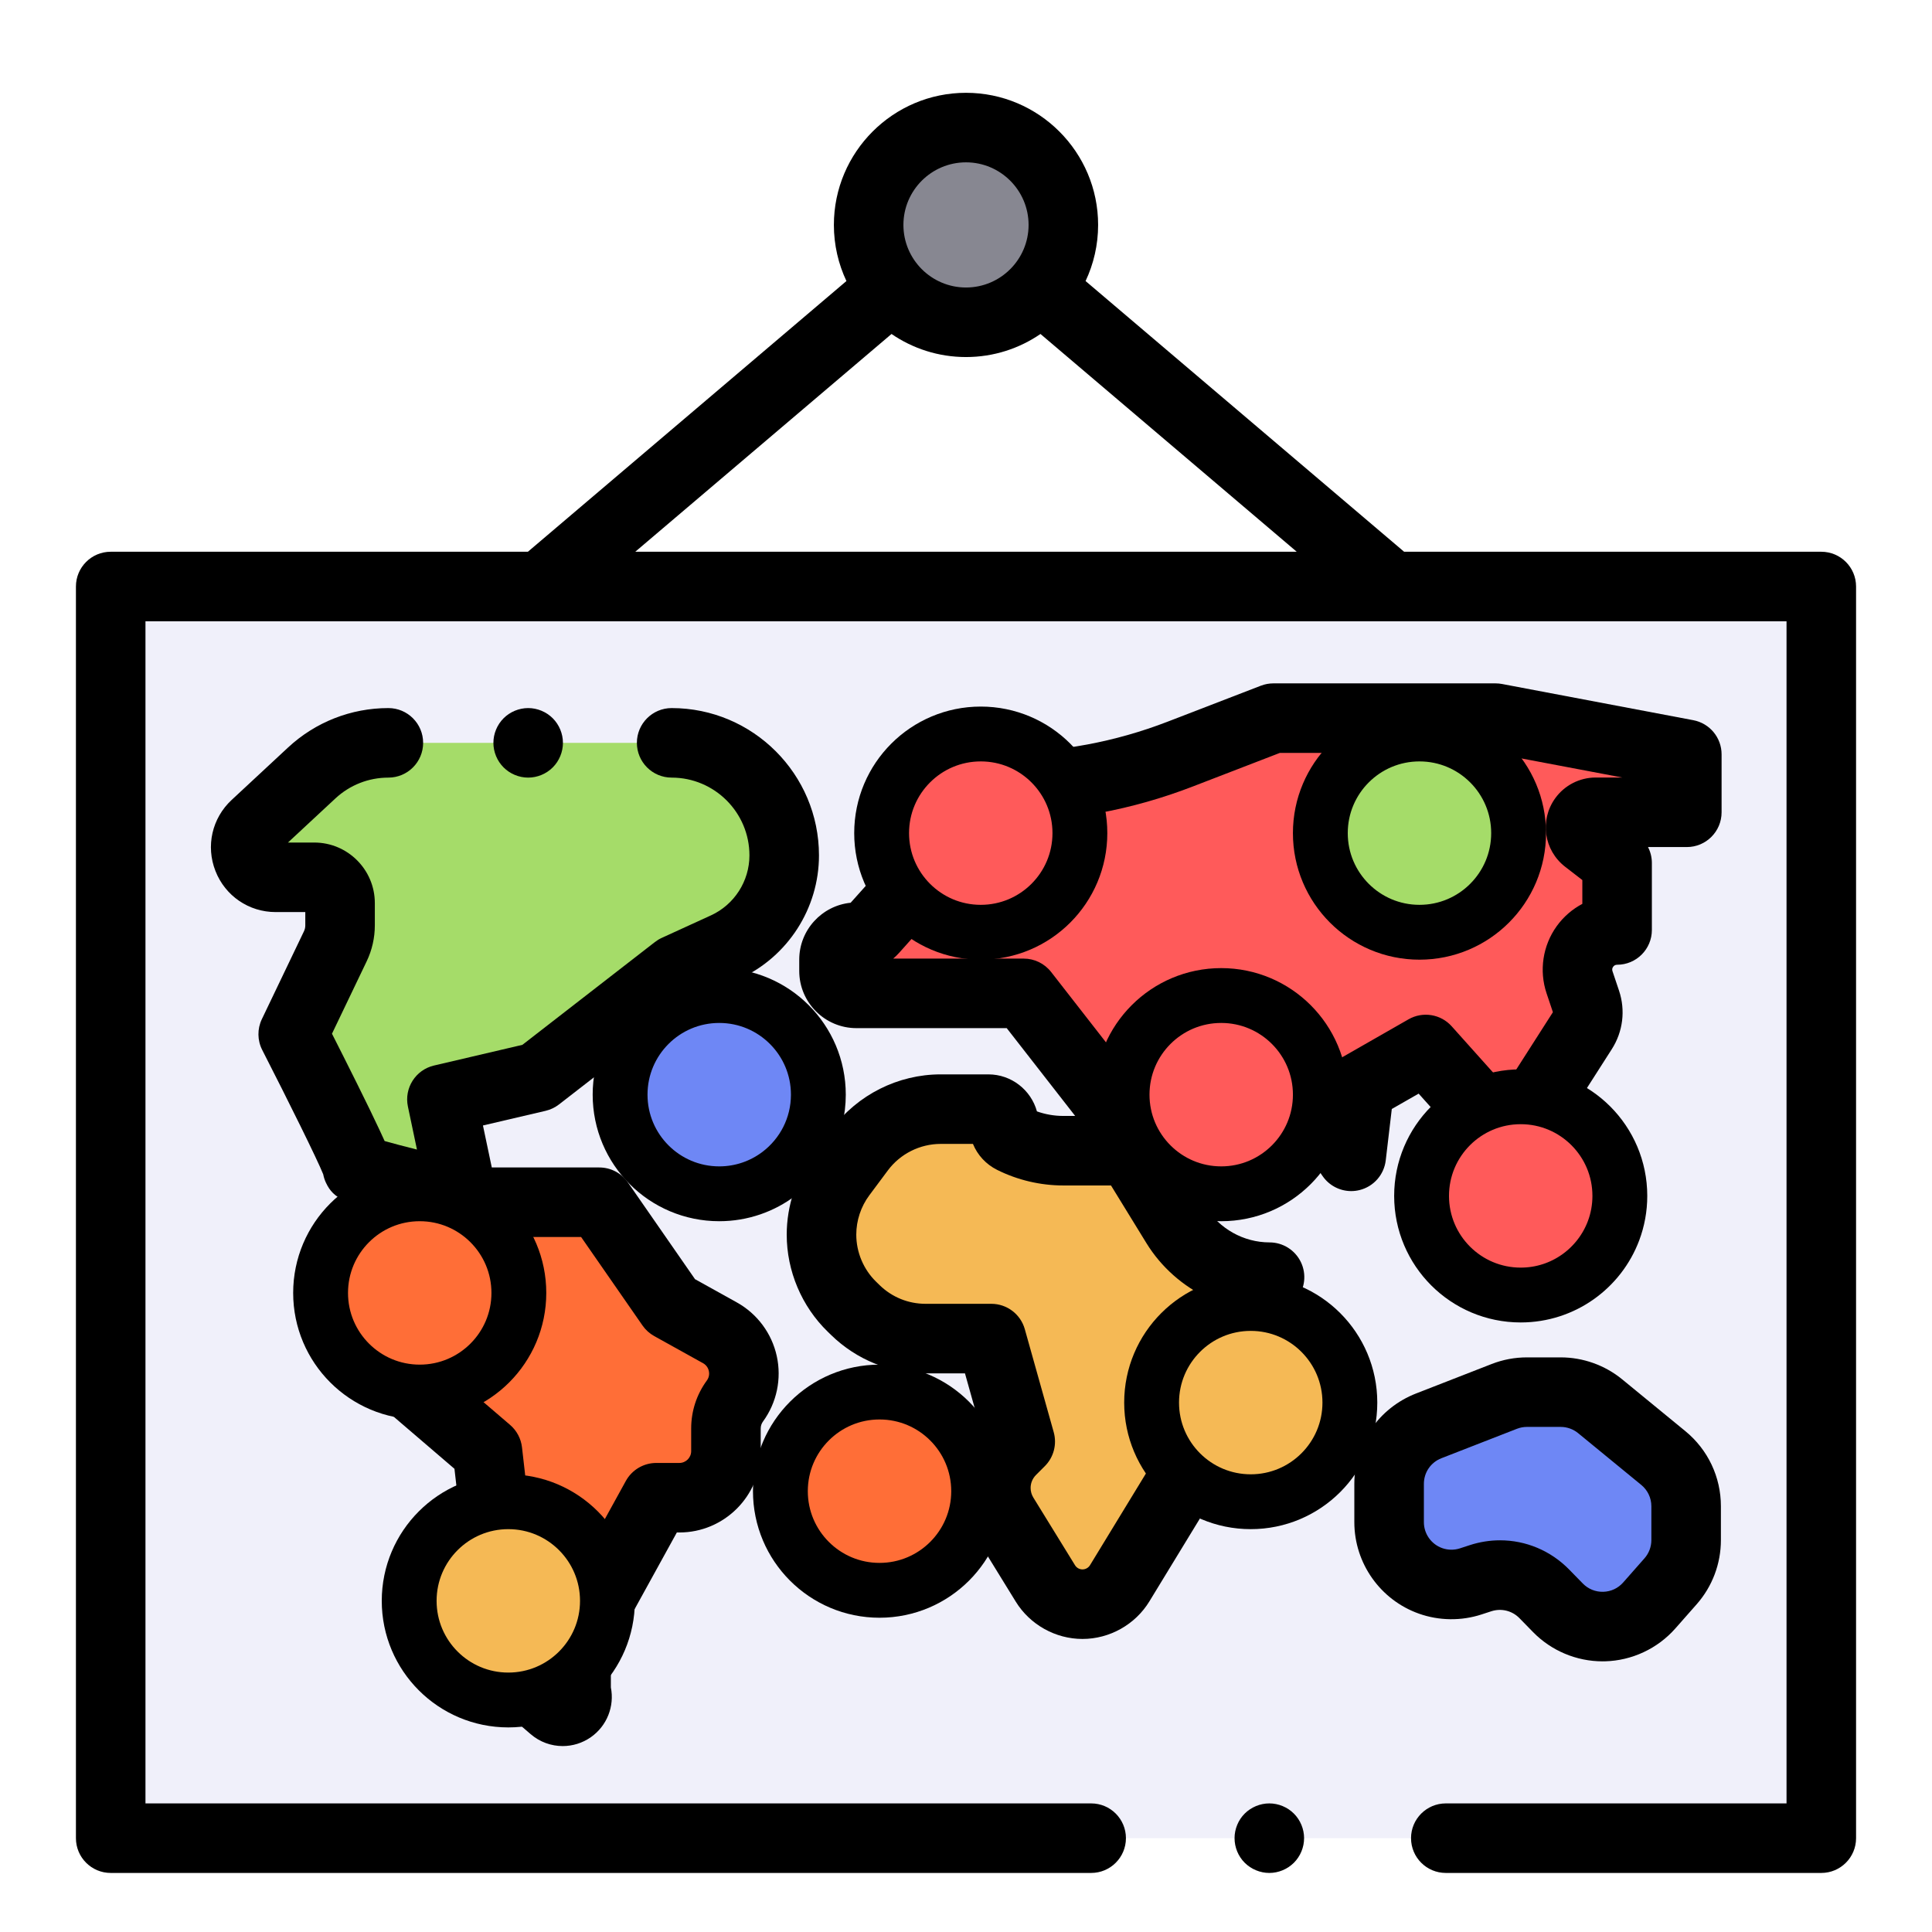 <?xml version="1.0" encoding="UTF-8"?>
<svg width="458px" height="458px" viewBox="0 0 458 458" version="1.1" xmlns="http://www.w3.org/2000/svg" xmlns:xlink="http://www.w3.org/1999/xlink">
    <title>merge</title>
    <defs>
        <filter x="-5.0%" y="-5.0%" width="110.0%" height="110.0%" filterUnits="objectBoundingBox" id="filter-1">
            <feOffset dx="0" dy="2" in="SourceAlpha" result="shadowOffsetOuter1"></feOffset>
            <feGaussianBlur stdDeviation="2" in="shadowOffsetOuter1" result="shadowBlurOuter1"></feGaussianBlur>
            <feColorMatrix values="0 0 0 0 0   0 0 0 0 0   0 0 0 0 0  0 0 0 0.5 0" type="matrix" in="shadowBlurOuter1" result="shadowMatrixOuter1"></feColorMatrix>
            <feMerge>
                <feMergeNode in="shadowMatrixOuter1"></feMergeNode>
                <feMergeNode in="SourceGraphic"></feMergeNode>
            </feMerge>
        </filter>
        <filter x="-2.8%" y="-2.8%" width="105.7%" height="105.7%" filterUnits="objectBoundingBox" id="filter-2">
            <feOffset dx="0" dy="2" in="SourceAlpha" result="shadowOffsetOuter1"></feOffset>
            <feGaussianBlur stdDeviation="2" in="shadowOffsetOuter1" result="shadowBlurOuter1"></feGaussianBlur>
            <feColorMatrix values="0 0 0 0 0   0 0 0 0 0   0 0 0 0 0  0 0 0 0.5 0" type="matrix" in="shadowBlurOuter1" result="shadowMatrixOuter1"></feColorMatrix>
            <feMerge>
                <feMergeNode in="shadowMatrixOuter1"></feMergeNode>
                <feMergeNode in="SourceGraphic"></feMergeNode>
            </feMerge>
        </filter>
    </defs>
    <g id="Welcome" stroke="none" stroke-width="1" fill="none" fill-rule="evenodd">
        <g id="Artboard" transform="translate(-896, 18)" fill-rule="nonzero">
            <g id="merge" filter="url(#filter-1)" transform="translate(914, 0)">
                <g id="box" filter="url(#filter-2)">
                    <circle id="Oval" fill="#878791" cx="211" cy="31.32" r="23.078"></circle>
                    <rect id="Rectangle" fill="#F0F0FA" x="8.242" y="117.039" width="405.516" height="296.719"></rect>
                    <path d="M282.905,422 C280.736,422 278.611,421.118 277.069,419.585 C275.536,418.052 274.663,415.926 274.663,413.758 C274.663,411.59 275.536,409.464 277.069,407.931 C278.611,406.398 280.728,405.516 282.905,405.516 C285.073,405.516 287.199,406.398 288.731,407.931 C290.264,409.464 291.147,411.59 291.147,413.758 C291.147,415.926 290.265,418.052 288.731,419.585 C287.191,421.118 285.073,422 282.905,422 Z" id="Path" fill="#000000"></path>
                    <path d="M413.758,108.797 L314.859,108.797 L239.347,44.624 C241.25,40.584 242.32,36.075 242.32,31.32 C242.32,14.05 228.27,0 211,0 C193.73,0 179.68,14.05 179.68,31.32 C179.68,36.075 180.75,40.584 182.654,44.625 L107.142,108.797 L8.242,108.797 C3.691,108.797 0,112.487 0,117.039 L0,413.758 C0,418.31 3.691,422 8.242,422 L240.672,422 C245.223,422 248.914,418.31 248.914,413.758 C248.914,409.206 245.223,405.516 240.672,405.516 L16.484,405.516 L16.484,125.281 L405.516,125.281 L405.516,405.516 L324.742,405.516 C320.191,405.516 316.5,409.206 316.5,413.758 C316.5,418.31 320.191,422 324.742,422 L413.758,422 C418.309,422 422,418.31 422,413.758 L422,117.039 C422,112.488 418.31,108.797 413.758,108.797 Z M211,16.484 C219.18,16.484 225.836,23.14 225.836,31.32 C225.836,39.501 219.18,46.156 211,46.156 C202.82,46.156 196.164,39.501 196.164,31.32 C196.164,23.14 202.82,16.484 211,16.484 Z M193.344,57.173 C198.375,60.62 204.455,62.641 211,62.641 C217.545,62.641 223.625,60.62 228.656,57.173 L289.403,108.797 L132.597,108.797 L193.344,57.173 Z" id="Shape" fill="#000000"></path>
                </g>
                <g id="map" transform="translate(32, 142)">
                    <path d="M298.815,210.308 L301.125,209.554 C306.47,207.811 312.341,209.253 316.27,213.274 L319.489,216.568 C325.491,222.711 335.448,222.457 341.13,216.017 L346.184,210.288 C348.564,207.589 349.877,204.115 349.877,200.517 L349.877,192.487 C349.877,188.063 347.893,183.871 344.472,181.065 L329.502,168.791 C326.861,166.626 323.552,165.442 320.137,165.442 L312.135,165.442 C310.301,165.442 308.482,165.784 306.771,166.45 L288.87,173.427 C283.199,175.638 279.463,181.101 279.463,187.189 L279.463,196.266 C279.463,202.524 283.406,208.103 289.306,210.19 L289.306,210.19 C292.377,211.276 295.719,211.317 298.815,210.308 Z" id="Path" fill="#6E87F5"></path>
                    <path d="M250.961,140.766 L250.961,140.766 C241.913,140.766 233.513,136.068 228.777,128.358 L217.982,110.786 L202.04,110.786 C197.878,110.786 193.773,109.816 190.05,107.955 L190.05,107.955 C188.795,107.327 188.002,106.045 188.002,104.641 L188.002,104.641 C188.002,102.595 186.343,100.935 184.297,100.935 L172.991,100.935 C165.458,100.935 158.368,104.494 153.868,110.534 L149.469,116.437 C146.401,120.554 144.745,125.552 144.745,130.686 L144.745,130.686 C144.745,137.13 147.353,143.3 151.976,147.791 L152.795,148.586 C157.246,152.91 163.206,155.328 169.411,155.328 L185.005,155.328 L191.857,179.741 L189.762,181.836 C187.401,184.196 186.075,187.398 186.075,190.737 L186.075,190.737 C186.075,193.068 186.723,195.354 187.945,197.339 L197.826,213.377 C199.706,216.428 203.033,218.287 206.617,218.287 L206.617,218.287 C210.218,218.287 213.559,216.411 215.433,213.337 L229.624,190.063 C232.342,185.607 233.416,180.34 232.66,175.175 L232.66,175.175 C231.767,169.069 233.434,162.866 237.268,158.031 L250.961,140.766 Z" id="Path" fill="#F5B955"></path>
                    <path d="M59.594,121.56 C59.594,121.56 34.238,115.764 34.721,114.798 C35.204,113.832 19.507,83.164 19.507,83.164 L29.495,62.32 C30.233,60.78 30.616,59.096 30.616,57.388 L30.616,52.083 C30.616,48.71 27.881,45.975 24.508,45.975 L15.356,45.975 C8.905,45.975 5.797,38.067 10.522,33.674 L23.9,21.238 C28.836,16.649 35.327,14.099 42.067,14.099 L109.22,14.099 C123.956,14.099 135.902,26.045 135.902,40.782 L135.902,40.782 C135.902,50.125 130.454,58.611 121.957,62.498 L110.305,67.829 L77.463,93.306 L54.763,98.619 L59.594,121.56 Z" id="Path" fill="#A5DC69"></path>
                    <path d="M51.047,130.008 L64.055,123.004 L92.073,123.004 L109.084,147.519 L120.666,153.954 C126.472,157.179 128.138,164.763 124.219,170.125 L124.219,170.125 C122.837,172.017 122.092,174.299 122.092,176.642 L122.092,182.005 C122.092,188.104 117.147,193.049 111.047,193.049 L105.581,193.049 L86.569,227.572 L86.569,239.079 L86.569,239.079 C87.82,242.371 83.85,245.156 81.181,242.859 L71.56,234.577 L65.556,182.044 L49.238,168.057 C44.272,163.8 42.347,156.978 44.355,150.754 L51.047,130.008 Z" id="Path" fill="#FF6E37"></path>
                    <path d="M221.12,109.972 L239.287,98.537 C241.136,97.372 242.259,95.34 242.259,93.154 L242.259,93.154 C242.259,89.641 245.107,86.794 248.619,86.794 L249.319,86.794 C251.398,86.794 253.345,87.809 254.535,89.513 L270.316,112.119 L272.238,95.808 L287.996,86.794 L301.002,101.319 C304.51,105.237 310.788,104.729 313.621,100.299 L325.15,82.274 C326.446,80.247 326.754,77.742 325.989,75.461 L324.442,70.853 C322.398,64.765 326.928,58.465 333.35,58.465 L333.35,58.465 L333.35,42.583 L326.082,36.964 C324.561,35.788 324.243,33.619 325.363,32.056 L325.363,32.056 C326.034,31.12 327.115,30.565 328.268,30.565 L349.877,30.565 L349.877,16.829 L304.524,8.244 L251.868,8.244 L229.736,16.783 C216.419,21.92 202.269,24.555 187.996,24.555 L187.996,24.555 C180.389,24.555 173.56,29.219 170.793,36.304 L166.159,48.163 L156.981,58.413 C155.973,59.539 154.534,60.182 153.023,60.182 L153.023,60.182 C150.089,60.182 147.71,62.561 147.71,65.495 L147.71,68.176 C147.71,71.11 150.089,73.489 153.023,73.489 L192.679,73.489 L221.12,109.972 Z" id="Path" fill="#FF5A5A"></path>
                    <path d="M329.896,231.838 C323.725,231.838 317.754,229.331 313.431,224.909 L310.211,221.613 C308.463,219.823 305.898,219.194 303.517,219.97 L301.209,220.723 C296.412,222.289 291.15,222.223 286.393,220.54 C277.221,217.294 271.059,208.575 271.059,198.846 L271.059,189.769 C271.059,180.214 276.812,171.798 285.715,168.328 L303.615,161.351 C306.293,160.308 309.104,159.78 311.973,159.78 L319.974,159.78 C325.281,159.78 330.463,161.633 334.565,164.996 L349.535,177.271 C354.887,181.659 357.957,188.146 357.957,195.066 L357.957,203.097 C357.957,208.706 355.914,214.112 352.203,218.319 L347.148,224.049 C342.93,228.832 336.854,231.668 330.477,231.831 C330.284,231.835 330.09,231.838 329.896,231.838 Z M305.605,203.146 C311.683,203.146 317.581,205.568 322.003,210.093 L325.222,213.388 C326.506,214.701 328.237,215.396 330.058,215.351 C331.893,215.304 333.572,214.52 334.786,213.144 L339.84,207.415 C340.893,206.221 341.472,204.687 341.472,203.097 L341.472,195.066 C341.472,193.104 340.601,191.263 339.083,190.018 L324.114,177.743 C322.95,176.788 321.48,176.263 319.975,176.263 L311.974,176.263 C311.16,176.263 310.361,176.413 309.601,176.71 L291.703,183.686 C289.177,184.67 287.545,187.058 287.545,189.768 L287.545,198.845 C287.545,201.606 289.293,204.078 291.895,205 C293.245,205.478 294.737,205.497 296.096,205.052 C296.097,205.052 296.097,205.052 296.097,205.052 L298.406,204.298 C300.779,203.524 303.207,203.146 305.605,203.146 Z" id="Shape" fill="#000000"></path>
                    <path d="M79.342,101.331 C80.496,101.061 81.579,100.545 82.515,99.819 L114.604,74.927 L125.388,69.993 C136.783,64.779 144.146,53.313 144.146,40.782 C144.146,21.524 128.479,5.857 109.222,5.857 C104.67,5.857 100.98,9.547 100.98,14.099 C100.98,18.651 104.67,22.341 109.222,22.341 C119.39,22.341 127.662,30.614 127.662,40.782 C127.662,46.883 124.077,52.466 118.529,55.004 L106.877,60.335 C106.301,60.599 105.756,60.929 105.255,61.318 L73.834,85.692 L52.886,90.594 C48.524,91.615 45.776,95.933 46.699,100.317 L48.845,110.515 C45.799,109.751 43.094,109.042 41.18,108.494 C40.83,107.708 40.439,106.87 40.018,105.967 C38.748,103.242 36.951,99.538 34.678,94.957 C32.465,90.498 30.216,86.044 28.699,83.054 L36.926,65.884 C38.189,63.25 38.857,60.312 38.857,57.389 L38.857,52.084 C38.857,44.171 32.419,37.734 24.506,37.734 L18.263,37.734 L29.512,27.276 C32.934,24.094 37.394,22.341 42.066,22.341 C46.617,22.341 50.308,18.651 50.308,14.099 C50.308,9.547 46.617,5.857 42.066,5.857 C33.215,5.857 24.771,9.176 18.287,15.202 L4.91,27.638 C0.258,31.962 -1.246,38.575 1.078,44.486 C3.4,50.397 9.005,54.217 15.356,54.217 L22.373,54.217 L22.373,57.388 C22.373,57.859 22.266,58.333 22.061,58.759 L12.074,79.602 C10.962,81.922 10.997,84.629 12.17,86.919 C18.376,99.046 25.253,112.936 26.623,116.383 C26.753,117.07 26.968,117.744 27.27,118.383 C29.124,122.308 31.847,123.25 43.731,126.227 C43.524,126.627 43.342,127.043 43.202,127.478 L36.512,148.221 C33.474,157.633 36.364,167.875 43.874,174.312 L57.734,186.193 L63.371,235.511 C63.607,237.571 64.611,239.468 66.183,240.821 L75.805,249.104 C77.979,250.975 80.682,251.923 83.396,251.923 C85.726,251.923 88.062,251.224 90.078,249.811 C93.904,247.128 95.701,242.48 94.811,238.017 L94.811,229.689 L110.452,201.289 L111.048,201.289 C121.682,201.289 130.334,192.637 130.334,182.002 L130.334,176.639 C130.334,176.041 130.521,175.47 130.873,174.987 C134.135,170.523 135.326,164.868 134.139,159.468 C132.953,154.069 129.501,149.433 124.668,146.748 L114.762,141.244 L98.844,118.303 C97.304,116.084 94.774,114.76 92.072,114.76 L66.584,114.76 L64.488,104.806 L79.342,101.331 Z M102.312,152.218 C103.031,153.254 103.978,154.111 105.081,154.724 L116.663,161.159 C117.625,161.694 117.938,162.547 118.039,163.008 C118.141,163.469 118.214,164.375 117.564,165.263 C115.135,168.589 113.85,172.524 113.85,176.642 L113.85,182.005 C113.85,183.55 112.593,184.807 111.048,184.807 L105.582,184.807 C102.578,184.807 99.812,186.442 98.362,189.073 L79.35,223.596 C79.111,224.029 78.913,224.483 78.756,224.949 L73.745,181.107 C73.508,179.04 72.499,177.139 70.919,175.785 L54.602,161.799 C52.151,159.698 51.208,156.356 52.2,153.284 L57.873,135.695 L66.133,131.248 L87.76,131.248 L102.312,152.218 Z" id="Shape" fill="#000000"></path>
                    <path d="M351.41,8.728 L306.058,0.143 C305.553,0.048 305.04,2.84217094e-14 304.525,2.84217094e-14 L251.869,2.84217094e-14 C250.855,2.84217094e-14 249.849,0.187 248.902,0.552 L226.769,9.09 C214.352,13.881 201.307,16.31 187.996,16.31 C176.916,16.31 167.149,22.979 163.115,33.302 L159.023,43.773 L151.652,52.007 C144.819,52.696 139.468,58.481 139.468,65.492 L139.468,68.174 C139.468,75.648 145.548,81.729 153.022,81.729 L188.652,81.729 L204.878,102.543 L202.039,102.543 C199.926,102.543 197.81,102.174 195.816,101.467 C194.423,96.414 189.786,92.692 184.295,92.692 L172.988,92.692 C162.902,92.692 153.282,97.521 147.256,105.609 L142.857,111.513 C138.758,117.014 136.5,123.824 136.5,130.686 C136.5,139.307 140.047,147.696 146.231,153.704 L147.049,154.498 C153.072,160.349 161.011,163.571 169.409,163.571 L178.755,163.571 L182.642,177.419 C179.527,181.153 177.831,185.815 177.831,190.737 C177.831,194.597 178.901,198.375 180.926,201.663 L190.806,217.701 C194.161,223.147 200.219,226.53 206.616,226.53 C213.047,226.53 219.121,223.119 222.469,217.629 L236.66,194.355 C240.371,188.27 241.845,181.034 240.813,173.983 C240.251,170.142 241.312,166.195 243.724,163.153 L257.417,145.888 C259.382,143.411 259.756,140.028 258.38,137.18 C257.004,134.334 254.121,132.524 250.958,132.524 C244.82,132.524 239.011,129.275 235.797,124.044 L229.785,114.257 L243.678,105.512 C246.747,103.581 248.927,100.654 249.912,97.287 L263.559,116.835 C265.124,119.077 267.665,120.36 270.317,120.36 C270.984,120.36 271.658,120.278 272.325,120.111 C275.644,119.278 278.102,116.48 278.503,113.082 L279.938,100.898 L286.304,97.256 L294.863,106.815 C298.269,110.618 303.132,112.564 308.23,112.152 C313.319,111.741 317.815,109.038 320.567,104.737 L332.094,86.713 C334.748,82.564 335.372,77.505 333.803,72.833 L332.255,68.226 C332.131,67.854 332.184,67.504 332.413,67.185 C332.642,66.866 332.958,66.704 333.351,66.704 C337.902,66.704 341.593,63.014 341.593,58.462 L341.593,42.58 C341.593,41.249 341.271,39.956 340.677,38.803 L349.878,38.803 C354.429,38.803 358.12,35.113 358.12,30.561 L358.12,16.826 C358.12,12.866 355.302,9.465 351.41,8.728 Z M236.477,145.764 L230.81,152.908 C225.585,159.497 223.286,168.047 224.504,176.367 C224.981,179.623 224.3,182.963 222.587,185.771 L208.396,209.045 C208.021,209.661 207.339,210.043 206.617,210.043 C205.889,210.043 205.226,209.673 204.843,209.052 L194.964,193.015 C194.541,192.328 194.317,191.539 194.317,190.734 C194.317,189.574 194.77,188.482 195.588,187.662 L197.684,185.567 C199.793,183.46 200.599,180.38 199.793,177.51 L192.941,153.098 C191.943,149.541 188.699,147.083 185.005,147.083 L169.412,147.083 C165.329,147.083 161.467,145.517 158.538,142.671 L157.72,141.876 C154.713,138.955 152.989,134.875 152.989,130.682 C152.989,127.345 154.086,124.034 156.079,121.359 L160.478,115.455 C163.409,111.522 168.087,109.174 172.992,109.174 L180.647,109.174 C181.718,111.801 183.716,113.999 186.367,115.324 C191.208,117.745 196.629,119.025 202.043,119.025 L213.375,119.025 L221.756,132.669 C225.296,138.438 230.477,142.955 236.477,145.764 Z M328.268,22.321 C324.466,22.321 320.874,24.166 318.664,27.254 C314.944,32.446 315.988,39.574 321.042,43.482 L325.109,46.627 L325.109,52.27 C322.731,53.527 320.638,55.326 319.03,57.562 C315.724,62.158 314.827,68.107 316.63,73.476 L318.132,77.949 L306.887,95.532 L294.138,81.294 C291.545,78.398 287.28,77.708 283.906,79.638 L268.148,88.653 C267.129,89.236 266.261,90.02 265.587,90.942 L261.293,84.792 C258.563,80.884 254.088,78.551 249.322,78.551 L248.621,78.551 C240.926,78.551 234.603,84.533 234.057,92.091 L223.039,99.026 L199.18,68.419 C197.618,66.416 195.22,65.244 192.68,65.244 L161.743,65.244 C162.23,64.835 162.69,64.39 163.12,63.909 L172.298,53.659 C172.956,52.925 173.477,52.078 173.836,51.16 L178.469,39.3 C180.014,35.348 183.753,32.794 187.996,32.794 C203.343,32.794 218.385,29.993 232.703,24.469 L253.403,16.483 L303.751,16.483 L334.582,22.319 L328.268,22.319 L328.268,22.321 L328.268,22.321 Z" id="Shape" fill="#000000"></path>
                    <path d="M75.208,22.34 C73.04,22.34 70.914,21.459 69.381,19.925 C67.848,18.392 66.966,16.266 66.966,14.098 C66.966,11.931 67.847,9.804 69.381,8.271 C70.914,6.738 73.04,5.856 75.208,5.856 C77.376,5.856 79.502,6.738 81.034,8.271 C82.567,9.804 83.45,11.931 83.45,14.098 C83.45,16.266 82.568,18.392 81.034,19.925 C79.502,21.459 77.376,22.34 75.208,22.34 Z" id="Path" fill="#000000"></path>
                </g>
                <g id="scatter" transform="translate(58, 154)" stroke="#000000" stroke-width="13">
                    <circle id="Oval" fill="#F5B955" cx="44.5" cy="205.5" r="23.5"></circle>
                    <circle id="Oval" fill="#FF6E37" cx="23.5" cy="132.5" r="23.5"></circle>
                    <circle id="Oval-Copy-2" fill="#FF6E37" cx="132.5" cy="179.5" r="23.5"></circle>
                    <path d="M284.5,133 C294.581,133 303.179,126.653 306.516,117.736 C307.475,115.173 308,112.398 308,109.5 C308,96.521 297.479,86 284.5,86 C271.521,86 261,96.521 261,109.5 C261,122.479 271.521,133 284.5,133 Z" id="Oval" fill="#FF5A5A"></path>
                    <path d="M94.5,109 C99.845,109 104.773,107.216 108.721,104.21 C114.36,99.918 118,93.134 118,85.5 C118,72.521 107.479,62 94.5,62 C81.521,62 71,72.521 71,85.5 C71,98.479 81.521,109 94.5,109 Z" id="Oval" fill="#6E87F5"></path>
                    <circle id="Oval" fill="#A5DC69" cx="260.5" cy="23.5" r="23.5"></circle>
                    <circle id="Oval" fill="#F5B955" cx="220.5" cy="158.5" r="23.5"></circle>
                    <circle id="Oval" fill="#FF5A5A" cx="156.5" cy="23.5" r="23.5"></circle>
                    <circle id="Oval" fill="#FF5A5A" cx="213.5" cy="85.5" r="23.5"></circle>
                </g>
            </g>
        </g>
    </g>
</svg>
